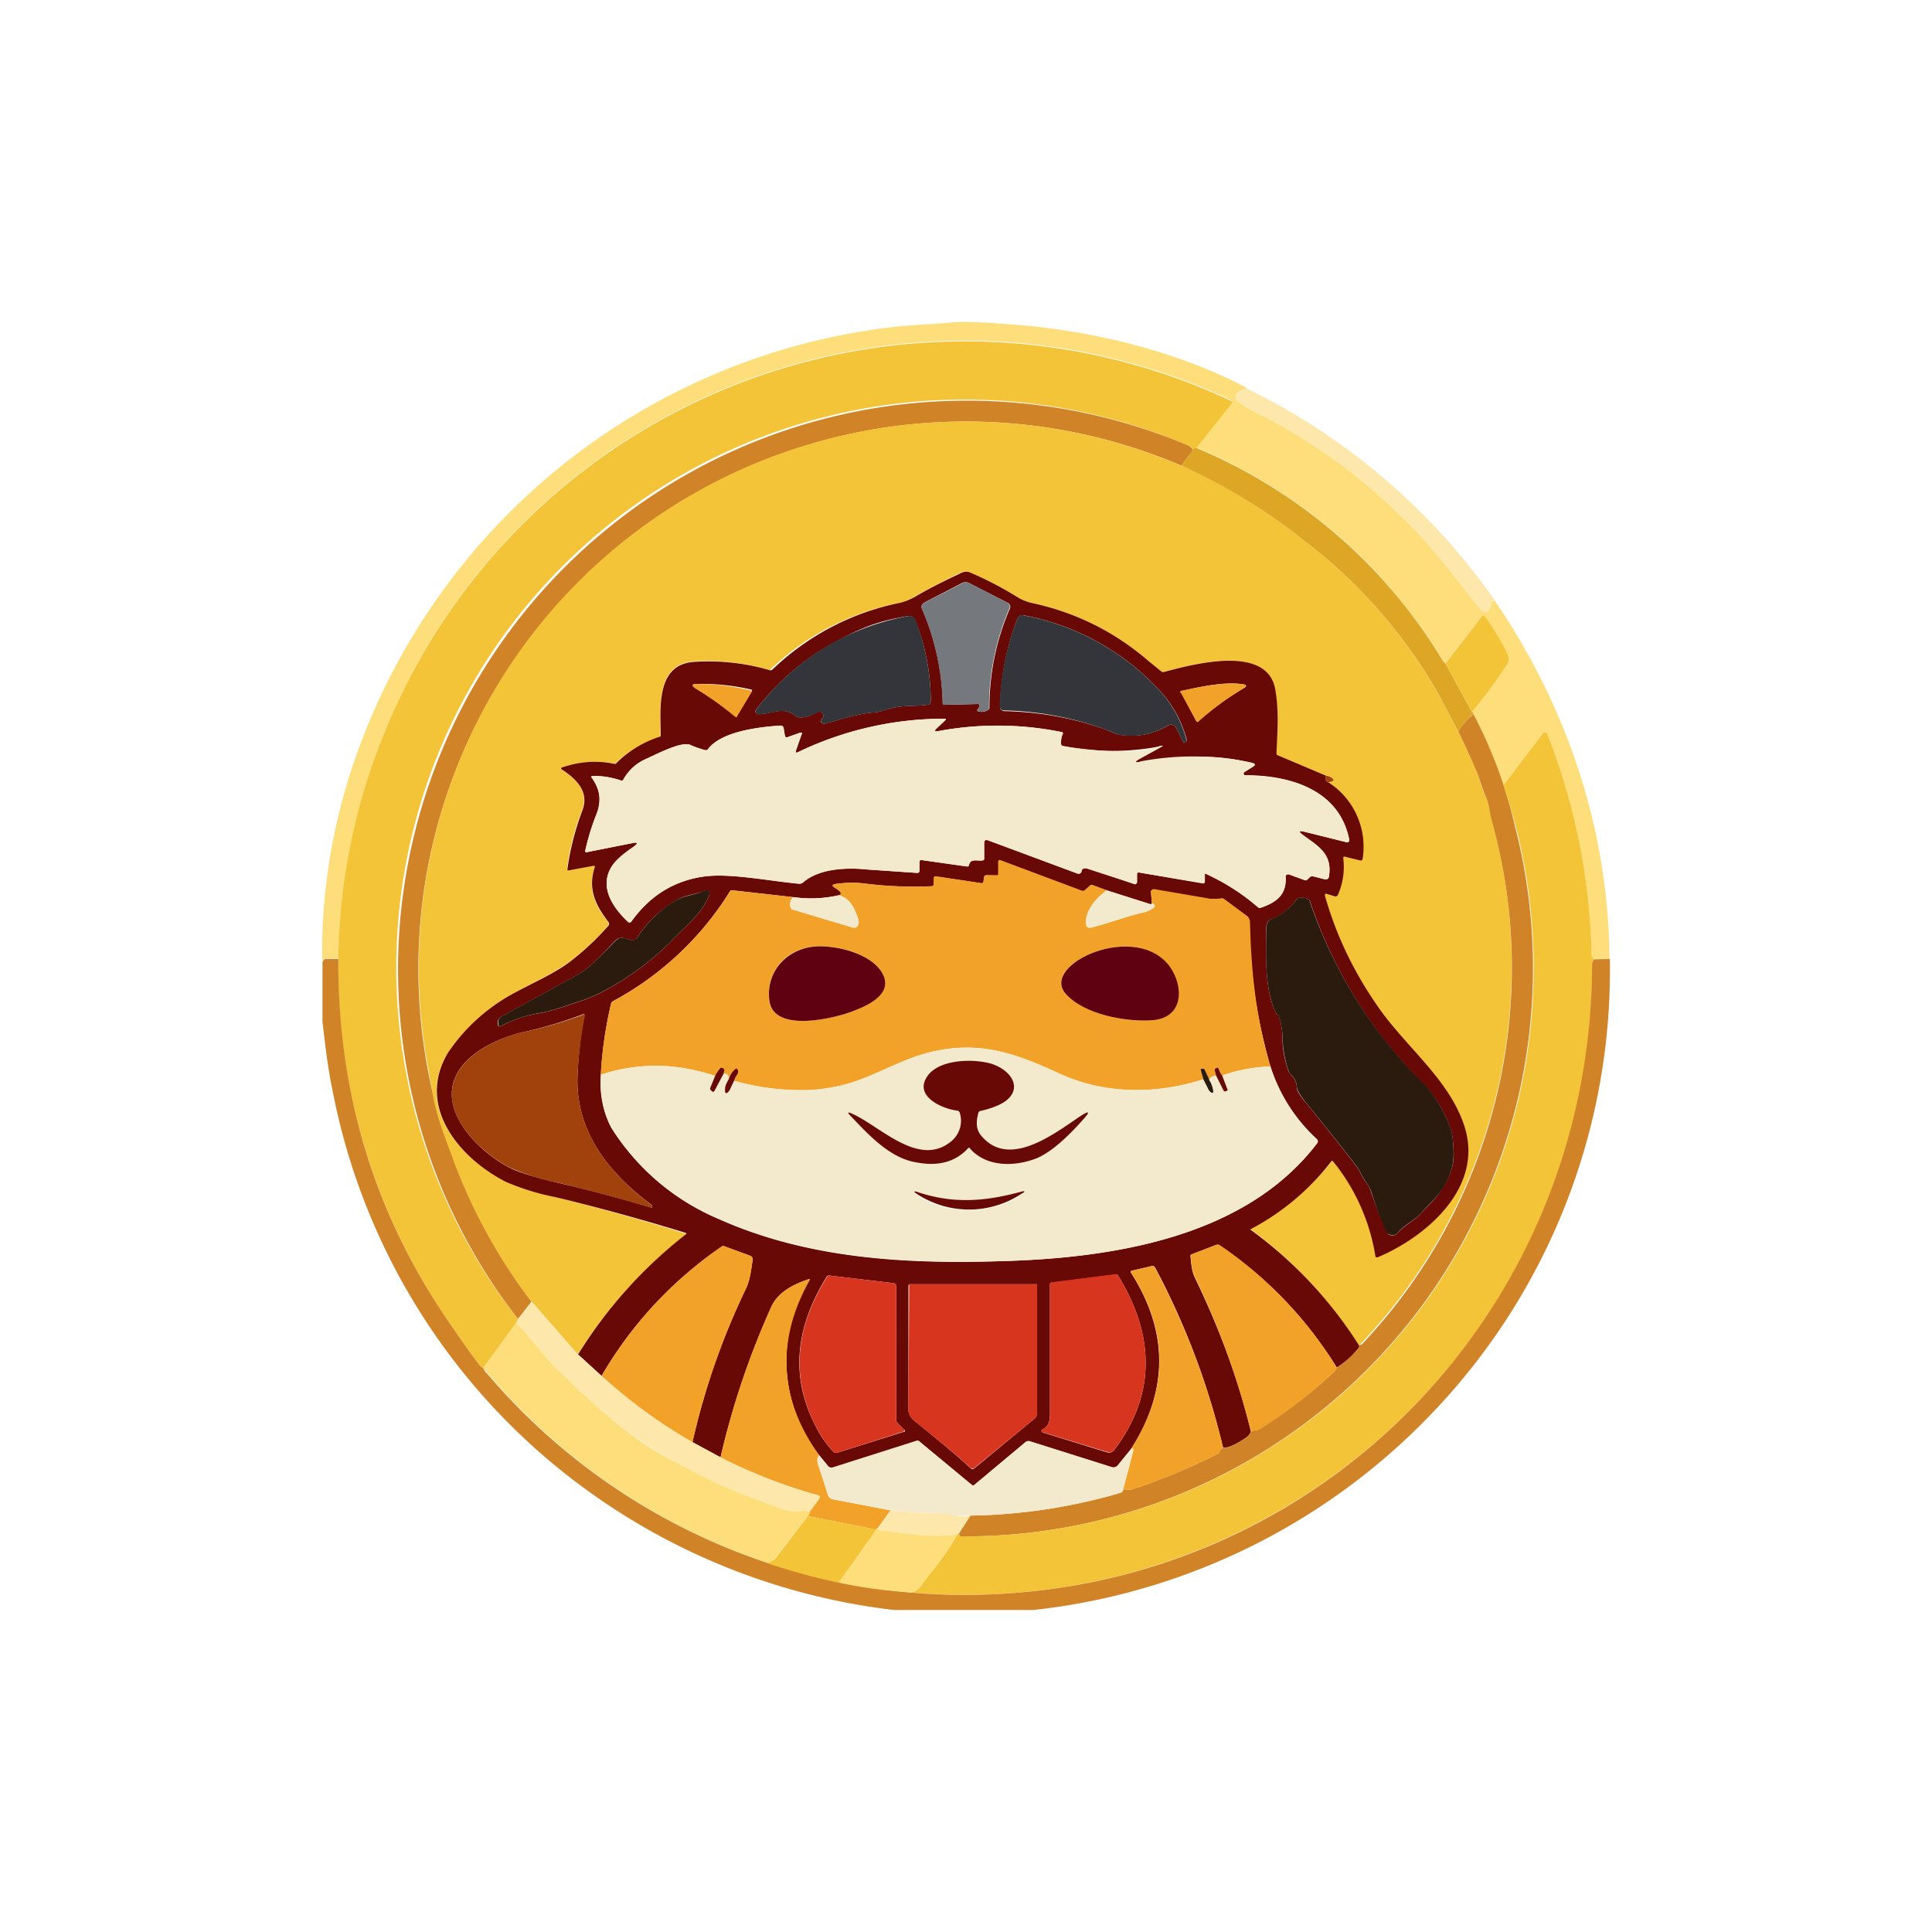 <svg xmlns="http://www.w3.org/2000/svg" width="24" height="24" fill="none" viewBox="0 0 24 24">
    <rect x="0" y="0" width="24" height="24" fill="#808080" stroke="none"/>
    <g clip-path="url(#GOLDEN__a)">
        <path fill="#fff" d="M24 0H0v24h24z"/>
        <path fill="#FDDE7B" d="M15.49 4.826q-.147.033-.14.118c0 .014.009.023.018.032.061.043.123.095.188.123.781.386 1.412.86 2.01 1.472.282.297.55.645.809.98.023.027.037.041.056.046q.041.016.075-.033a.05.05 0 0 0 .01-.033c0-.047.014-.07.056-.066.894 1.318 1.412 2.838 1.421 4.447h-.183l-.02-.005a.04.04 0 0 1-.018-.033 7.9 7.9 0 0 0-.565-2.776.02.02 0 0 0-.023 0c-.005 0-.01 0-.014.01l-.494.649a5.7 5.7 0 0 0-.39-.913l.009-.019a6 6 0 0 0 .428-.583q.034-.049 0-.113a3.3 3.3 0 0 0-.297-.48.02.02 0 0 0-.018.01l-.452.578a.1.1 0 0 1-.028-.028 6.5 6.5 0 0 0-3.068-2.65L15.302 5a.02.02 0 0 0 0-.014v-.008l-.004-.006A7.777 7.777 0 0 0 4.702 9.286a8.3 8.3 0 0 0-.499 2.62H4.04a.03.03 0 0 0-.024.015l-.014.023v-.268a7.4 7.4 0 0 1 .518-2.545 8.06 8.06 0 0 1 6.483-5.058c.235-.033.532-.042.8-.066.183-.019.527 0 1.035.047.88.094 1.849.339 2.654.767z"/>
        <path fill="#F3C438" d="m14.86 5.564-.048.01a.2.2 0 0 0-.047-.038 7.058 7.058 0 0 0-8.342 10.836h.02l-.029.06-.414.566a.04.04 0 0 1-.028-.02q-.122-.154-.363-.508a7.73 7.73 0 0 1-.908-7.18 7.777 7.777 0 0 1 10.605-4.304l.003.01-.003.009-.447.564z"/>
        <path fill="#FDE7AB" d="M15.49 4.827a8.1 8.1 0 0 1 3.082 2.634c-.042 0-.061.02-.056.071 0 .014 0 .024-.01.033q-.034.048-.075.033c-.019-.005-.033-.019-.057-.047-.258-.33-.522-.682-.809-.979A7.1 7.1 0 0 0 15.556 5.1c-.066-.033-.127-.08-.188-.123l-.013-.014-.006-.019q-.008-.083.141-.117"/>
        <path fill="#D18327" d="M14.813 5.574c0 .028 0 .047-.024.065a1 1 0 0 0-.113.146 6.804 6.804 0 0 0-9.367 5.02 6.8 6.8 0 0 0 .075 2.81c.047.258.141.484.226.724.235.659.569 1.27.992 1.83l-.16.207-.018-.005a7.067 7.067 0 0 1 8.342-10.835z"/>
        <path fill="#F3C438" d="M14.676 5.785c.518.226 1.03.536 1.524.931a6.3 6.3 0 0 1 1.666 1.906l.25.466c.07.14.14.3.216.47.047.108.07.221.122.33.047.089.052.207.07.268a6.81 6.81 0 0 1-1.632 6.549h-.019a5.3 5.3 0 0 0-1.345-1.44v-.004l.009-.005a3.1 3.1 0 0 0 1.012-.838h.009v.005c.278.344.462.754.532 1.19h.019c.62-.258 1.331-.88 1.072-1.646-.188-.565-.734-.974-1.072-1.468a4.6 4.6 0 0 1-.654-1.365q-.01-.042.023-.028l.099.028q.011.003.022-.002a.03.03 0 0 0 .016-.016.86.86 0 0 0 .065-.471l.01-.005h.005l.197.047h.019l.008-.01.001-.013q.07-.601-.423-.941l.047-.019c.019-.01.019-.019.01-.028a.13.13 0 0 0-.09-.043l-.598-.254a.03.03 0 0 1-.01-.012.03.03 0 0 1-.004-.016c.01-.245.033-.508-.014-.78-.094-.58-1.035-.316-1.378-.227-.014.005-.024 0-.038-.004a3 3 0 0 1-.15-.123 3.2 3.2 0 0 0-1.46-.729.6.6 0 0 1-.187-.08 4 4 0 0 0-.588-.301c-.033-.014-.08-.005-.132.019q-.345.17-.541.282a.7.7 0 0 1-.188.08 3.2 3.2 0 0 0-1.614.837 2.7 2.7 0 0 0-.96-.108c-.466.047-.395.598-.4.918a.03.03 0 0 1-.019.028 1.3 1.3 0 0 0-.527.31.03.03 0 0 1-.033.01 1.3 1.3 0 0 0-.658.056l-.002.005.002.005v.004c.188.118.357.278.263.518a3 3 0 0 0-.183.715c0 .019.004.028.028.024l.296-.057h.012l.004.004.003.006v.009c-.094.278 0 .47.17.687a.04.04 0 0 1 0 .033q-.225.262-.5.466c-.187.136-.432.244-.653.367a2.3 2.3 0 0 0-.842.753c-.405.663.136 1.308.72 1.6.117.06.324.126.611.192q.82.203 1.628.456a.02.02 0 0 1-.01.02c-.528.409-.98.91-1.336 1.477l-.578-.659a6.8 6.8 0 0 1-.993-1.826c-.09-.24-.179-.47-.226-.724l-.061-.348a6.78 6.78 0 0 1 5.304-7.89 6.8 6.8 0 0 1 4.05.409z"/>
        <path fill="#DEA625" d="M14.86 5.564a6.5 6.5 0 0 1 3.067 2.649l.029.028.329.602c.014.01.019.024.014.029a.9.9 0 0 0-.183.216l-.25-.47a6.3 6.3 0 0 0-1.665-1.901 7 7 0 0 0-1.525-.932.7.7 0 0 1 .113-.146c.024-.019.024-.037.028-.066l.047-.009z"/>
        <path fill="#680906" d="M16.47 9.635c-.01.047 0 .07.032.084a.95.95 0 0 1 .424.955.024.024 0 0 1-.029.015l-.197-.048-.01.003-.004.007v.005a.86.86 0 0 1-.066.46.033.033 0 0 1-.038.019l-.094-.028q-.036-.014-.028.024c.14.494.362.95.654 1.369.338.494.88.899 1.072 1.473.26.762-.451 1.383-1.072 1.646h-.02l-.007-.008-.002-.01a2.5 2.5 0 0 0-.531-1.181.02.02 0 0 0-.014.004c-.27.352-.614.641-1.007.847l.003.006.006.004c.53.387.984.87 1.336 1.425q.015.022 0 .038a1 1 0 0 1-.272.244 5 5 0 0 0-1.46-1.52.04.04 0 0 0-.037-.004l-.306.118a.02.02 0 0 0-.014.014v.014c.01.094.014.183.057.268.296.612.531 1.238.691 1.896q-.001.048-.065.09-.178.121-.278.122a9.3 9.3 0 0 0-.847-2.244c-.01-.01-.024-.02-.037-.015l-.245.057c-.019 0-.024.014-.014.028q.697 1.095 0 2.188l-.165.202a.07.07 0 0 1-.075.024l-1.012-.32a.06.06 0 0 0-.061.01l-.635.53a.023.023 0 0 1-.033 0l-.65-.54a.03.03 0 0 0-.028-.005l-1.044.33a.06.06 0 0 1-.066-.024l-.104-.127a1.9 1.9 0 0 1-.127-2.174c.01-.014.01-.019-.009-.014-.179.061-.376.155-.461.344-.27.6-.481 1.226-.63 1.867l-.349-.188q.224-.996.668-1.915c.048-.113.062-.23.08-.352a.05.05 0 0 0-.028-.047l-.32-.118q-.014-.008-.033 0a5 5 0 0 0-1.496 1.609l-.292-.268a5.7 5.7 0 0 1 1.346-1.496l-.005-.01-.009-.004a27 27 0 0 0-1.614-.443 3 3 0 0 1-.612-.188c-.583-.296-1.124-.941-.72-1.609a2.3 2.3 0 0 1 .848-.753c.216-.117.465-.226.649-.362a3.3 3.3 0 0 0 .499-.466.04.04 0 0 0 0-.033c-.165-.216-.264-.41-.175-.687v-.014l-.007-.004h-.007l-.3.056c-.02.005-.029 0-.024-.024q.05-.361.183-.715c.094-.24-.08-.4-.259-.517H6.97V9.54l.004-.004c.217-.075.433-.094.66-.047.009 0 .018 0 .027-.014.152-.15.338-.262.541-.325l.005-.014c0-.32-.066-.87.4-.913a2.7 2.7 0 0 1 .96.104.04.04 0 0 0 .033-.014 3.2 3.2 0 0 1 1.576-.824.7.7 0 0 0 .188-.075c.137-.08.315-.174.546-.282q.076-.044.132-.024c.202.085.4.188.583.301a.6.6 0 0 0 .188.08c.55.118 1.035.358 1.463.73l.151.122q.019.014.038.004c.343-.089 1.284-.352 1.378.226.047.273.024.537.014.781 0 .014 0 .024.014.029zm-4.301-.87c0 .013-.01.027-.02.042q-.027.027.015.032c.038.01.075 0 .108-.018a.03.03 0 0 0 .019-.028c0-.429.085-.843.254-1.233a.053.053 0 0 0-.024-.07l-.48-.246a.1.1 0 0 0-.094 0l-.47.245a.06.06 0 0 0-.027.033.06.06 0 0 0 .004.042c.162.373.25.775.258 1.181l.009.007.01.003.424-.01.01.007a.02.02 0 0 1 .004.012m2.225-.198a3.06 3.06 0 0 0-1.68-.923.07.07 0 0 0-.075.043c-.137.354-.21.73-.216 1.11a.06.06 0 0 0 .056.038q.648.014 1.247.226c.061.018.118.056.17.065q.33.056.611-.112a.08.08 0 0 1 .085.004l.019.024.084.17q.002.014.024.009l.014-.005.01-.01v-.009a1.4 1.4 0 0 0-.349-.63m-3.336.235c.15-.043.31-.024.466-.047.028 0 .038-.019.038-.047q-.001-.522-.193-1.002a.08.08 0 0 0-.09-.052c-.31.052-.527.117-.847.292-.412.21-.771.513-1.049.884a.04.04 0 0 0 .014.033l.02.01c.169 0 .31-.104.46.018.076.057.212-.01.283-.047a.05.05 0 0 1 .058.017l.008.02c0 .024 0 .043-.02.053q-.014.012-.009.033.016.029.052.023c.216-.056.405-.127.63-.141q.052-.006.18-.047M8.65 8.557q.261.156.494.348h.01v-.01l.188-.31v-.009a.014.014 0 0 0-.01-.01 2.7 2.7 0 0 0-.667-.07q-.113-.001-.015.061m6.023.047.188.353q.015.021.028 0a3.6 3.6 0 0 1 .565-.41c.038-.023.033-.042-.014-.046-.222-.038-.537.033-.753.08q-.034 0-.019.028zm-.518.861q-.085.016-.01-.033l.24-.131c.08-.043.076-.047-.004-.024a3.1 3.1 0 0 1-1.19-.014.04.04 0 0 1-.01-.024c0-.042 0-.08.02-.117.009-.014 0-.024-.015-.028a4 4 0 0 0-1.539-.01c-.037 0-.042-.005-.014-.033l.109-.103c.014-.01.009-.02-.01-.02-.625 0-1.243.14-1.807.41q-.055.035-.032-.028l.065-.188c.01-.02 0-.024-.018-.02l-.16.057a.02.02 0 0 1-.024-.009l-.005-.01-.018-.094q-.002-.033-.038-.032c-.268.018-.73.07-.899.291a.03.03 0 0 1-.033.014 1 1 0 0 1-.188-.066c-.108-.047-.395.104-.546.175a.56.56 0 0 0-.282.258c-.01.014-.019.014-.033.01a1 1 0 0 0-.348-.057q-.029.001-.014.024c.103.15.122.277.056.456a3 3 0 0 0-.136.443q-.01.029.023.023l.57-.113q.082-.017.019.038c-.095.07-.217.155-.278.244-.17.255 0 .518.198.697a.03.03 0 0 0 .018.007.03.03 0 0 0 .02-.007q.353-.495.926-.565c.32-.037.781.057 1.162.094a.07.07 0 0 0 .047-.019c.202-.174.541-.188.795-.16l.621.043q.03 0 .029-.028v-.109a.024.024 0 0 1 .028-.023l.564.08q.022.001.024-.019c.019-.085.108-.047.165-.056q.025-.002.023-.024v-.188c0-.038.014-.047.047-.038l1.115.414a.04.04 0 0 0 .02 0 .04.04 0 0 0 .018-.01l.01-.013c0-.024.009-.033.027-.043h.048q.294.096.588.198.008 0 .014-.006a.03.03 0 0 0 .01-.013v-.103q-.001-.009.004-.015a.02.02 0 0 1 .014-.009h.01l.795.136a.02.02 0 0 0 .018-.018v-.094l.003-.006.005-.003.005-.002.006.001q.351.161.64.414.016.015.038.01c.193-.066.325-.16.31-.386v-.014l.01-.01.014-.004h.019l.193.07a.03.03 0 0 0 .032-.005l.034-.032a.04.04 0 0 1 .037-.01l.15.038q.015.003.029-.005l.012-.01.007-.013c.047-.292-.132-.382-.33-.527-.047-.043-.047-.052.02-.038l.53.132.014-.001.012-.007.007-.012v-.013c-.122-.621-.738-.8-1.284-.8h-.014a.02.02 0 0 1-.01-.009l-.003-.012q0-.007.004-.013l.01-.008.098-.062c.038-.023.038-.037-.01-.047-.47-.122-.912-.084-1.392-.014zm-3.735 1.656a1.6 1.6 0 0 1-.565.024L9.1 11.06c-.014 0-.028 0-.033.014A3.86 3.86 0 0 1 7.61 12.44a.05.05 0 0 0-.02.033 5 5 0 0 0-.126.88 1.2 1.2 0 0 0 .131.658c.317.504.78.898 1.327 1.13 1.101.493 2.306.564 3.51.526 1.379-.037 3.035-.291 3.929-1.463a.04.04 0 0 0 .01-.026.04.04 0 0 0-.01-.026 2.1 2.1 0 0 1-.579-.903 6.8 6.8 0 0 1-.268-1.835.1.1 0 0 0-.023-.033l-.283-.207a.05.05 0 0 0-.033-.01c-.061.005-.113.01-.174 0l-.682-.112-.012.007-.007.012v.014l.01.136q-.009.016-.024.01l-.536-.17-.18-.066a.03.03 0 0 0-.033.01l-.056.052a.04.04 0 0 1-.047.009l-1.002-.376c-.019-.01-.028 0-.028.014v.155c0 .01-.01.019-.024.019l-.122-.005c-.019 0-.028.005-.033.024l-.005.046v.01l-.003.009a.02.02 0 0 1-.015.01h-.014l-.565-.085c-.014 0-.019.005-.019.024l-.005.075q-.002.023-.023.024-.423.019-.838-.034a1.4 1.4 0 0 0-.357.005c-.047.01-.047.024-.01.047q.119.072.047.094m-3.261.998-.927.508a.08.08 0 0 0-.047.07v.015q.001.056.052.028.222-.117.47-.155c.16-.029.283-.076.424-.123q.176-.055.306-.117c.352-.178.671-.413.945-.697.146-.15.334-.3.419-.503q.051-.12-.075-.07c-.09.032-.198.046-.278.084a1.4 1.4 0 0 0-.532.49.1.1 0 0 1-.037.028.07.07 0 0 1-.047 0c-.1-.038-.141-.047-.217.037q-.28.312-.456.405m8.728.498a.9.9 0 0 1 .047.292q.001.197.08.41l.023.032a.22.22 0 0 1 .075.16c0 .038.043.104.118.193q.318.388.621.781c.042.057.066.123.108.184a.4.4 0 0 1 .076.141q.09.265.212.518a.084.084 0 0 0 .117-.014c.094-.104.202-.146.287-.24.104-.113.212-.207.282-.335.141-.235.141-.362.113-.607a.6.6 0 0 0-.047-.169 1.6 1.6 0 0 0-.273-.456 5.8 5.8 0 0 1-1.449-2.306.05.05 0 0 0-.028-.033.2.2 0 0 0-.104-.018.05.05 0 0 0-.037.023.7.7 0 0 1-.325.25.06.06 0 0 0-.033.028.2.2 0 0 0-.019.094c0 .339-.023.753.127 1.049v.005h.014q.015.006.015.018m-9.363.198c-.33.075-.762.268-.88.602-.155.443.339.909.687 1.087q.168.087.626.193.578.135 1.148.306v-.024l-.005-.009c-.555-.41-.965-.946-.922-1.642q.017-.367.084-.73l-.009-.002-.01.003c-.235.09-.47.16-.715.216zm7.316 5.2c.546-.716.49-1.469.042-2.184l-.004-.001-.005.001-.814.104q-.014-.002-.014.018v1.534c0 .113.01.207-.075.259-.043.019-.038.038 0 .052l.79.244a.08.08 0 0 0 .08-.028m-3.571-2.151c-.39.635-.47 1.27-.09 1.934q.077.135.175.235.02.021.047.014l.823-.259a.015.015 0 0 0 .019-.01.015.015 0 0 0-.01-.018l-.084-.085a.05.05 0 0 1-.014-.037v-1.661a.04.04 0 0 0-.038-.038l-.795-.094a.04.04 0 0 0-.02.005.04.04 0 0 0-.013.014m1.096 1.788c.235.193.48.386.701.593a.03.03 0 0 0 .033 0l.748-.617a.1.1 0 0 0 .038-.084v-1.577l-.005-.014H11.3l-.008.004-.005.007-.002.008v1.543q.001.071.08.142z"/>
        <path fill="#75787D" d="m12.169 8.765-.002-.011-.008-.008h-.005l-.423.01a.02.02 0 0 1-.017-.008.02.02 0 0 1-.006-.016 3.1 3.1 0 0 0-.255-1.167.06.06 0 0 1-.002-.044.06.06 0 0 1 .03-.032l.471-.244a.1.1 0 0 1 .094 0l.47.244a.05.05 0 0 1 .024.066 3.1 3.1 0 0 0-.254 1.257l-.014.009a.17.17 0 0 1-.108.019c-.028 0-.033-.014-.014-.033a.1.1 0 0 0 .019-.042"/>
        <path fill="#33353A" d="M12.714 7.644c.644.12 1.233.443 1.68.923.17.179.29.4.348.64 0 .004 0 .009-.01.009l-.018.005q-.013.005-.02-.01l-.084-.17a.08.08 0 0 0-.047-.037.08.08 0 0 0-.06.01.86.86 0 0 1-.613.112c-.047-.014-.103-.047-.164-.065a3.9 3.9 0 0 0-1.27-.236.06.06 0 0 1-.038-.051q.016-.566.22-1.087a.07.07 0 0 1 .076-.047zm-1.656 1.158a1 1 0 0 1-.179.047c-.226.014-.41.085-.63.141-.024 0-.043 0-.047-.024-.01-.014-.005-.023.004-.032q.024-.016.02-.052a.05.05 0 0 0-.026-.033.05.05 0 0 0-.04 0c-.071.033-.208.099-.283.042-.15-.122-.292-.014-.456-.019a.04.04 0 0 1-.038-.042 3.03 3.03 0 0 1 1.896-1.176.08.08 0 0 1 .094.047c.123.33.189.659.189 1.007 0 .028-.01.047-.038.047-.155.023-.315.004-.466.047"/>
        <path fill="#F3C438" d="m18.286 8.843-.33-.602.452-.583.008-.007a.024.024 0 0 1 .03.007q.162.224.282.47.028.064 0 .113-.203.315-.443.602"/>
        <path fill="#F2A228" d="M8.65 8.558q-.1-.063.014-.061.344 0 .677.084v.005l-.183.31-.005.01h-.019a4 4 0 0 0-.484-.348m6.21.4-.188-.348q-.02-.03.01-.029c.22-.047.536-.117.757-.08.047.005.047.024.01.047q-.301.18-.56.414-.015.016-.029-.004"/>
        <path fill="#D18327" d="M18.304 8.872c.233.442.407.914.518 1.402a7.058 7.058 0 0 1-6.884 8.812c-.014 0-.019-.01-.023-.019v-.023l.14-.217a7 7 0 0 0 1.86-.282c.028-.01.037-.024.037-.047q.072.015.122 0a8 8 0 0 0 1.045-.433.06.06 0 0 0 .028-.028q.027-.056.047-.047.099-.007.282-.127.056-.041.061-.09a.24.24 0 0 0 .113-.023q.495-.312.899-.687a.2.2 0 0 0 .056-.075q.148-.091.273-.245.015-.015 0-.038h.02a.04.04 0 0 0 .023-.009 6.81 6.81 0 0 0 1.6-6.54c-.015-.061-.024-.179-.067-.268-.047-.108-.075-.221-.122-.33-.075-.169-.146-.329-.216-.47a.8.8 0 0 1 .188-.216"/>
        <path fill="#F3EACD" d="M14.159 9.46a3.5 3.5 0 0 1 1.392.014c.047.014.047.028.01.052l-.094.06a.024.024 0 0 0-.02.03.02.02 0 0 0 .011.014.02.02 0 0 0 .018.004c.546 0 1.162.174 1.285.8v.012l-.005.011-.014.006q-.008.001-.014-.001l-.532-.132q-.092-.02-.014.038c.193.146.376.235.325.527l-.007.014-.01.01a.04.04 0 0 1-.03.004l-.151-.038a.04.04 0 0 0-.038.01l-.033.033a.03.03 0 0 1-.033.005l-.192-.071a.03.03 0 0 0-.028 0 .03.03 0 0 0-.015.028c.014.226-.117.32-.31.386a.04.04 0 0 1-.02 0 .04.04 0 0 1-.018-.01 2.7 2.7 0 0 0-.654-.414l-.002.008q0 .004.002.007v.09a.02.02 0 0 1-.01.013h-.014l-.795-.132-.009-.002-.01.002-.004.009v.104a.03.03 0 0 1-.014.028l-.014.005-.014-.005-.58-.188a.06.06 0 0 0-.046-.004c-.01.01-.024.018-.024.042a.04.04 0 0 1-.047.023l-1.11-.413c-.038-.015-.052 0-.052.032v.189q.002.028-.023.028c-.057.01-.146-.028-.165.056q-.002.02-.024.02l-.564-.08-.01-.003-.01.002-.007.01a.02.02 0 0 0-.002.014v.108q0 .028-.028.028l-.62-.042c-.255-.024-.594-.014-.796.16a.07.07 0 0 1-.047.014c-.376-.033-.847-.127-1.162-.09a1.3 1.3 0 0 0-.932.57.03.03 0 0 1-.033 0c-.193-.184-.367-.447-.197-.701.06-.094.183-.18.277-.245.047-.038.038-.047-.018-.038l-.565.113q-.036.01-.028-.023.05-.225.136-.443a.43.43 0 0 0-.056-.456q-.015-.022.014-.023c.122 0 .235.019.348.056q.02.006.028-.01a.6.6 0 0 1 .283-.258c.155-.07.442-.216.55-.174.061.028.122.047.188.066.014 0 .024 0 .033-.014.17-.221.63-.273.894-.292q.04 0 .047.033l.014.094v.01a.02.02 0 0 0 .02.012l.008-.003.16-.057q.035-.008.02.02l-.067.187c-.014.043-.004.047.033.029a4.2 4.2 0 0 1 1.807-.41c.019 0 .024.01.01.019l-.109.104c-.028.028-.019.037.014.033a4 4 0 0 1 1.539.009c.019 0 .023.014.014.028a.3.3 0 0 0-.019.118.04.04 0 0 0 .033.033c.33.047.847.108 1.167.004.08-.023.085-.018.005.024l-.236.132q-.083.048.01.033z"/>
        <path fill="#F3C438" d="M19.81 11.915q-.034.013-.033.061a7.78 7.78 0 0 1-8.455 7.806.2.2 0 0 0 .118-.085c.15-.202.339-.414.452-.64l.019-.014.009.024c0 .009.005.018.019.018a7.057 7.057 0 0 0 6.737-9.33l.494-.649.014-.01h.014l.011.006.008.009c.349.88.537 1.815.555 2.762 0 .014.01.023.02.033z"/>
        <path fill="#A1420D" d="M16.469 9.634c.037.005.07.02.09.043.009.009.009.018-.01.028l-.047.014c-.033-.014-.047-.042-.033-.085"/>
        <path fill="#F2A228" d="M13.75 11.06c-.133.094-.264.244-.26.404 0 .047.024.07.07.057.227-.057.439-.142.67-.193.027-.01.046-.014.065-.028q.092-.051.014-.08l-.014-.142q0-.007.005-.013l.01-.01.012-.008.015-.002.66.113c.065.014.117.01.178 0 .014 0 .023.005.037.014l.278.207a.1.1 0 0 1 .038.076c.014.602.075 1.209.254 1.792q-.324.014-.598.113-.02-.014-.047-.084c0-.014-.014-.02-.033-.005-.014.005-.014.019-.014.028l.019.066a.09.09 0 0 0-.09.047l-.056-.127-.01-.01h-.028q-.015 0-.009.015l.033.117c-.583.189-1.223.189-1.788-.07-.541-.25-.988-.414-1.6-.268-.371.089-.705.305-1.053.4a2.2 2.2 0 0 1-.42.07 3 3 0 0 1-.968-.113c0-.019.018-.047.037-.085.014-.023.014-.037.005-.056q-.015-.02-.028-.005a.25.25 0 0 0-.085.123q.001-.072-.061-.062l.005-.046c0-.01 0-.02-.015-.024-.014-.01-.023-.005-.033 0a.3.3 0 0 0-.06.094 3 3 0 0 0-.377-.094 2.15 2.15 0 0 0-1.045.08c.014-.282.057-.579.127-.88l.008-.019.016-.014a3.86 3.86 0 0 0 1.454-1.364.03.03 0 0 1 .033-.014l.753.084a.12.12 0 0 0-.033.127.04.04 0 0 0 .028.028l.724.217q.086.03.095-.061a.3.3 0 0 0-.029-.099q-.072-.2-.22-.235.07-.022-.048-.094-.062-.035.01-.047c.117-.014.235-.024.357-.005.282.033.555.047.838.033q.022-.002.023-.024v-.075c0-.019.01-.023.028-.023l.565.084h.01a.03.03 0 0 0 .013-.014v-.01l.01-.046c0-.024.014-.029.033-.029h.122c.014 0 .019 0 .019-.014v-.155c.005-.014.014-.024.033-.014l1.007.376q.021.006.042-.01l.056-.05a.04.04 0 0 1 .016-.01.03.03 0 0 1 .017 0zm-3.13 1.491c.189-.075.495-.226.325-.485-.141-.22-.522-.315-.776-.31-.377 0-.664.301-.612.678.057.409.833.211 1.063.117m2.616-.207c.236.259.753.353 1.078.33.4-.034.38-.424.216-.66-.41-.583-1.614-.037-1.294.33"/>
        <path fill="#2B1B0E" d="m6.231 12.626.927-.508c.118-.061.268-.198.461-.405.076-.08.113-.075.207-.037.02.004.033.01.047 0a.1.1 0 0 0 .043-.028c.117-.189.329-.396.536-.49.075-.033.188-.047.273-.085q.126-.05.075.071c-.084.202-.273.353-.419.504a3.5 3.5 0 0 1-.945.696q-.128.062-.306.117c-.141.047-.263.095-.423.123a1.6 1.6 0 0 0-.471.155q-.048.029-.047-.028v-.014q0-.05.042-.07"/>
        <path fill="#F3EACD" d="m13.749 11.06.536.17q.016.006.024-.01.078.03-.014.08a.3.3 0 0 1-.066.029c-.23.051-.442.136-.668.193q-.07.021-.07-.057c0-.16.126-.315.258-.405m-3.331.062q.15.036.22.235l.03.094c-.005.066-.038.085-.095.066L9.85 11.3a.04.04 0 0 1-.029-.029.12.12 0 0 1 .038-.127q.282.042.564-.023z"/>
        <path fill="#2B1B0E" d="m15.871 12.603-.014-.004c-.15-.302-.131-.716-.127-1.054q-.001-.048.02-.094a.06.06 0 0 1 .032-.029.74.74 0 0 0 .325-.249.05.05 0 0 1 .038-.024.2.2 0 0 1 .103.02.05.05 0 0 1 .023.028 5.8 5.8 0 0 0 1.454 2.305 1.7 1.7 0 0 1 .273.461.6.6 0 0 1 .047.17c.024.244.024.376-.108.606-.075.127-.188.221-.282.33-.09.098-.203.14-.292.244a.08.08 0 0 1-.08.029.09.09 0 0 1-.066-.048 5 5 0 0 1-.183-.489.5.5 0 0 0-.076-.136c-.042-.061-.066-.127-.108-.184a32 32 0 0 0-.621-.78c-.075-.095-.113-.156-.118-.194a.22.22 0 0 0-.075-.16.1.1 0 0 1-.023-.033 1.3 1.3 0 0 1-.08-.409.9.9 0 0 0-.053-.3z"/>
        <path fill="#600111" d="M10.621 12.551c-.226.094-1.007.292-1.063-.117-.052-.377.24-.673.611-.678.255-.005.636.094.777.31.17.26-.132.41-.325.485m3.694.123c-.33.023-.848-.071-1.078-.33-.32-.367.884-.913 1.299-.33.164.236.178.627-.221.66"/>
        <path fill="#D18327" d="M4.203 11.912c-.009 1.675.457 3.2 1.407 4.56q.241.352.363.507l.028.015c.014.023.023.046.042.06a7.8 7.8 0 0 0 5.848 2.758c4.4.047 7.881-3.468 7.886-7.834q0-.048.033-.061l.188-.005a7.95 7.95 0 0 1-2.131 5.561A8.05 8.05 0 0 1 12.837 20h-1.731a8.1 8.1 0 0 1-4.343-1.906 8 8 0 0 1-2.635-4.563c-.056-.264-.09-.565-.122-.838v-.743l.014-.024.01-.01.013-.004h.165z"/>
        <path fill="#A1420D" d="M5.643 13.417c.117-.33.555-.532.884-.602a5 5 0 0 0 .734-.217.02.02 0 0 1 .005.019q-.069.351-.09.71c-.042.697.367 1.233.923 1.647l.004.005v.023h-.01a29 29 0 0 0-1.138-.305 3 3 0 0 1-.625-.193c-.349-.18-.847-.645-.687-1.083z"/>
        <path fill="#F3EACD" d="m14.954 13.407.061.123a.1.1 0 0 0 .033.047l.007.003h.008a.014.014 0 0 0 .009-.013v-.01a.4.4 0 0 0-.047-.15.1.1 0 0 1 .084-.042l.094.179q.001.014.024.014l.014-.005h.005l.004-.005v-.009l-.066-.179q.282-.098.598-.113c.111.356.314.675.588.927 0 .01 0 .019-.01.028-.893 1.177-2.55 1.426-3.928 1.464-1.2.032-2.409-.033-3.51-.532a2.9 2.9 0 0 1-1.327-1.125q-.146-.262-.131-.658c.336-.113.695-.14 1.044-.08q.192.033.377.094l-.057.141c-.01.019 0 .038.014.047l.01.005.012.002a.02.02 0 0 0 .011-.007l.113-.212c.042-.009.061.014.066.062a.3.3 0 0 0-.047.117c0 .075.014.08.056.024l.057-.118c.334.094.659.127.97.113a2.4 2.4 0 0 0 .418-.07c.353-.095.687-.311 1.054-.4.612-.146 1.058.018 1.6.268.564.258 1.204.258 1.787.07zm-2.776.395q.164-.036.221-.065c.339-.16.193-.433-.084-.518-.217-.07-.687-.066-.81.179-.122.235.212.376.386.4a.04.04 0 0 1 .033.028.33.33 0 0 1-.113.358c-.41.329-.899-.217-1.247-.358q-.043-.016-.01.019c.194.207.457.508.772.583.26.061.513.042.697-.16q.015-.021.028 0c.207.236.565.226.823.123.212-.085.433-.316.584-.485q.136-.15-.033-.038c-.33.217-.894.664-1.242.23-.047-.065-.061-.154-.028-.272 0-.014.009-.019.023-.024m-.814 1.021c.367.283.974.278 1.346 0 .023-.018.023-.023-.01-.018a2.1 2.1 0 0 1-1.336.004z"/>
        <path fill="#680906" d="M12.154 13.825q-.05.176.028.273c.343.433.913-.014 1.242-.235.108-.07.123-.056.033.042-.15.17-.376.4-.583.485-.264.103-.617.113-.824-.122q-.013-.021-.028 0c-.188.202-.437.22-.696.16-.315-.076-.579-.377-.777-.584q-.027-.034.014-.019c.349.141.838.687 1.247.358a.33.33 0 0 0 .113-.358.04.04 0 0 0-.028-.028c-.179-.019-.517-.165-.395-.395.127-.25.593-.254.814-.188.282.09.423.362.085.517q-.108.046-.222.07a.03.03 0 0 0-.023.024m-3.167-.484-.112.211-.005.005-.005.005a.014.014 0 0 1-.019-.005l-.004-.005c-.02-.009-.024-.028-.015-.047l.057-.14c.023-.048.047-.076.061-.095.01-.005.019-.01.033 0 .014 0 .019.014.019.028l-.01.047z"/>
        <path fill="#2B1B0E" d="M15.02 13.413a.34.34 0 0 1 .052.146.02.02 0 0 1-.005.014l-.01.003-.009-.003a.1.1 0 0 1-.037-.042l-.062-.123-.033-.117q-.005-.015.01-.015h.028l.01.01.056.122z"/>
        <path fill="#680906" d="m15.184 13.365.066.174.001.005-.001.004h-.01l-.014.01c-.014 0-.023 0-.028-.014l-.09-.18-.018-.065c0-.01 0-.024.014-.028q.027-.019.033.004.027.071.047.085zm-6.065.061-.056.118q-.063.083-.056-.024.002-.041.047-.117a.24.24 0 0 1 .08-.123q.013-.016.028.005c.01.019.01.033 0 .056a.3.3 0 0 0-.043.085m3.586 1.393a1.18 1.18 0 0 1-1.341-.005l-.003-.003v-.008l.003-.003h.01c.446.155.846.132 1.326 0 .033-.005.033 0 .01.019z"/>
        <path fill="#F2A228" d="M16.61 16.988a.2.2 0 0 1-.06.076q-.403.375-.895.687a.24.24 0 0 1-.118.023 9.7 9.7 0 0 0-.687-1.896c-.046-.085-.046-.174-.06-.268v-.014l.014-.014.305-.118h.038a5 5 0 0 1 1.458 1.524zm-8.008.927a6.3 6.3 0 0 1-1.129-.823c.377-.65.88-1.186 1.496-1.61a.03.03 0 0 1 .017-.004q.009 0 .016.005l.32.117a.05.05 0 0 1 .028.047c-.018.123-.028.24-.08.353a9 9 0 0 0-.668 1.915m6.597.07q-.028 0-.047.048a.06.06 0 0 1-.033.033 8 8 0 0 1-1.045.433.3.3 0 0 1-.122 0l.127-.48c0-.014 0-.02-.01-.024h-.018c.466-.724.47-1.454 0-2.183-.01-.014 0-.023.014-.028l.245-.057c.014 0 .028 0 .032.014a9.3 9.3 0 0 1 .852 2.245z"/>
        <path fill="#D7351E" d="M13.88 15.831c.448.715.504 1.468-.042 2.183a.08.08 0 0 1-.08.024l-.785-.24q-.07-.022-.005-.052c.085-.047.075-.141.075-.259v-1.534c0-.014 0-.018.014-.023l.814-.104zm-3.702 1.967c-.376-.66-.301-1.299.094-1.934l.012-.013.016-.006.795.094a.04.04 0 0 1 .038.038v1.66c0 .015 0 .024.014.038l.085.085.002.007-.002.007v.01h-.01l-.823.263a.04.04 0 0 1-.026 0 .04.04 0 0 1-.021-.014 1.2 1.2 0 0 1-.174-.235"/>
        <path fill="#F2A228" d="M10.178 18.08q-.05.035 0 .155l.104.33a.09.09 0 0 0 .06.06l.72.137-.154.216c-.029.02-.038.024-.02.024l-.832-.165c-.01 0-.01 0-.01-.01v-.009a.06.06 0 0 0 .01-.037l.118-.16a.03.03 0 0 0 .007-.021.03.03 0 0 0-.007-.022l-.015-.004a6.6 6.6 0 0 1-1.209-.47 10 10 0 0 1 .63-1.869c.085-.188.283-.282.462-.343q.028-.007.014.014-.628 1.129.122 2.174"/>
        <path fill="#D7351E" d="M12.065 18.244c-.22-.207-.47-.4-.706-.593-.046-.038-.075-.085-.075-.136q.007-.779.01-1.558l.014-.004h1.571l.005.014v1.576a.1.1 0 0 1-.038.085l-.748.611a.03.03 0 0 1-.033 0z"/>
        <path fill="#FDE7AB" d="m6.607 16.17.574.659.292.263c.353.32.73.598 1.13.823l.348.189q.587.302 1.223.475a.03.03 0 0 1 .01.028l-.01.014-.118.16c-.01 0-.019 0-.033-.01a.06.06 0 0 0-.037 0 .7.7 0 0 1-.269-.023l-.536-.202c-.268-.104-.527-.245-.786-.377a6.2 6.2 0 0 1-1.5-1.185c-.16-.165-.311-.372-.48-.55l.028-.057z"/>
        <path fill="#FDDE7B" d="M6.415 16.433c.169.178.32.385.48.55.517.517.987.922 1.505 1.186.254.131.513.273.781.376l.536.202a.6.6 0 0 0 .269.02l.037.004.033.01c0 .013 0 .027-.01.037l-.423.546c-.019.028-.047.047-.094.047A7.8 7.8 0 0 1 6 16.992z"/>
        <path fill="#F3EACD" d="M14.05 18c0-.01.01-.01.02-.005.009 0 .009.01.009.024l-.127.485q.002.028-.038.042a7 7 0 0 1-2.06.282 1 1 0 0 0-.24-.033c-.222 0-.367-.019-.55-.033l-.72-.14a.09.09 0 0 1-.062-.057 4 4 0 0 0-.108-.33q-.043-.12.005-.155l.103.127a.06.06 0 0 0 .07.019l1.036-.33a.03.03 0 0 1 .033.01l.654.541a.024.024 0 0 0 .028 0l.635-.532a.06.06 0 0 1 .061-.009l1.017.32a.07.07 0 0 0 .07-.023z"/>
        <path fill="#FDE7AB" d="M11.063 18.763c.189.014.33.033.551.033q.114 0 .235.028a.5.5 0 0 0 .207 0l-.141.22-.023.015c-.292.052-.664-.01-.956-.047a.03.03 0 0 1-.023-.019l-.005-.014z"/>
        <path fill="#F3C438" d="M10.047 18.818v.01c0 .005 0 .01.01.01l.832.164-.47.659a8 8 0 0 1-.895-.245.2.2 0 0 0 .1-.047z"/>
        <path fill="#FDDE7B" d="M10.908 18.978v.014q.007.017.028.018c.292.038.663.1.955.048-.113.225-.301.437-.451.64a.2.2 0 0 1-.118.084 6 6 0 0 1-.903-.122l.47-.659c-.019 0-.01-.005.019-.024"/>
    </g>
    <defs>
        <clipPath id="GOLDEN__a">
            <path fill="#fff" d="M0 0h24v24H0z"/>
        </clipPath>
    </defs>
</svg>
